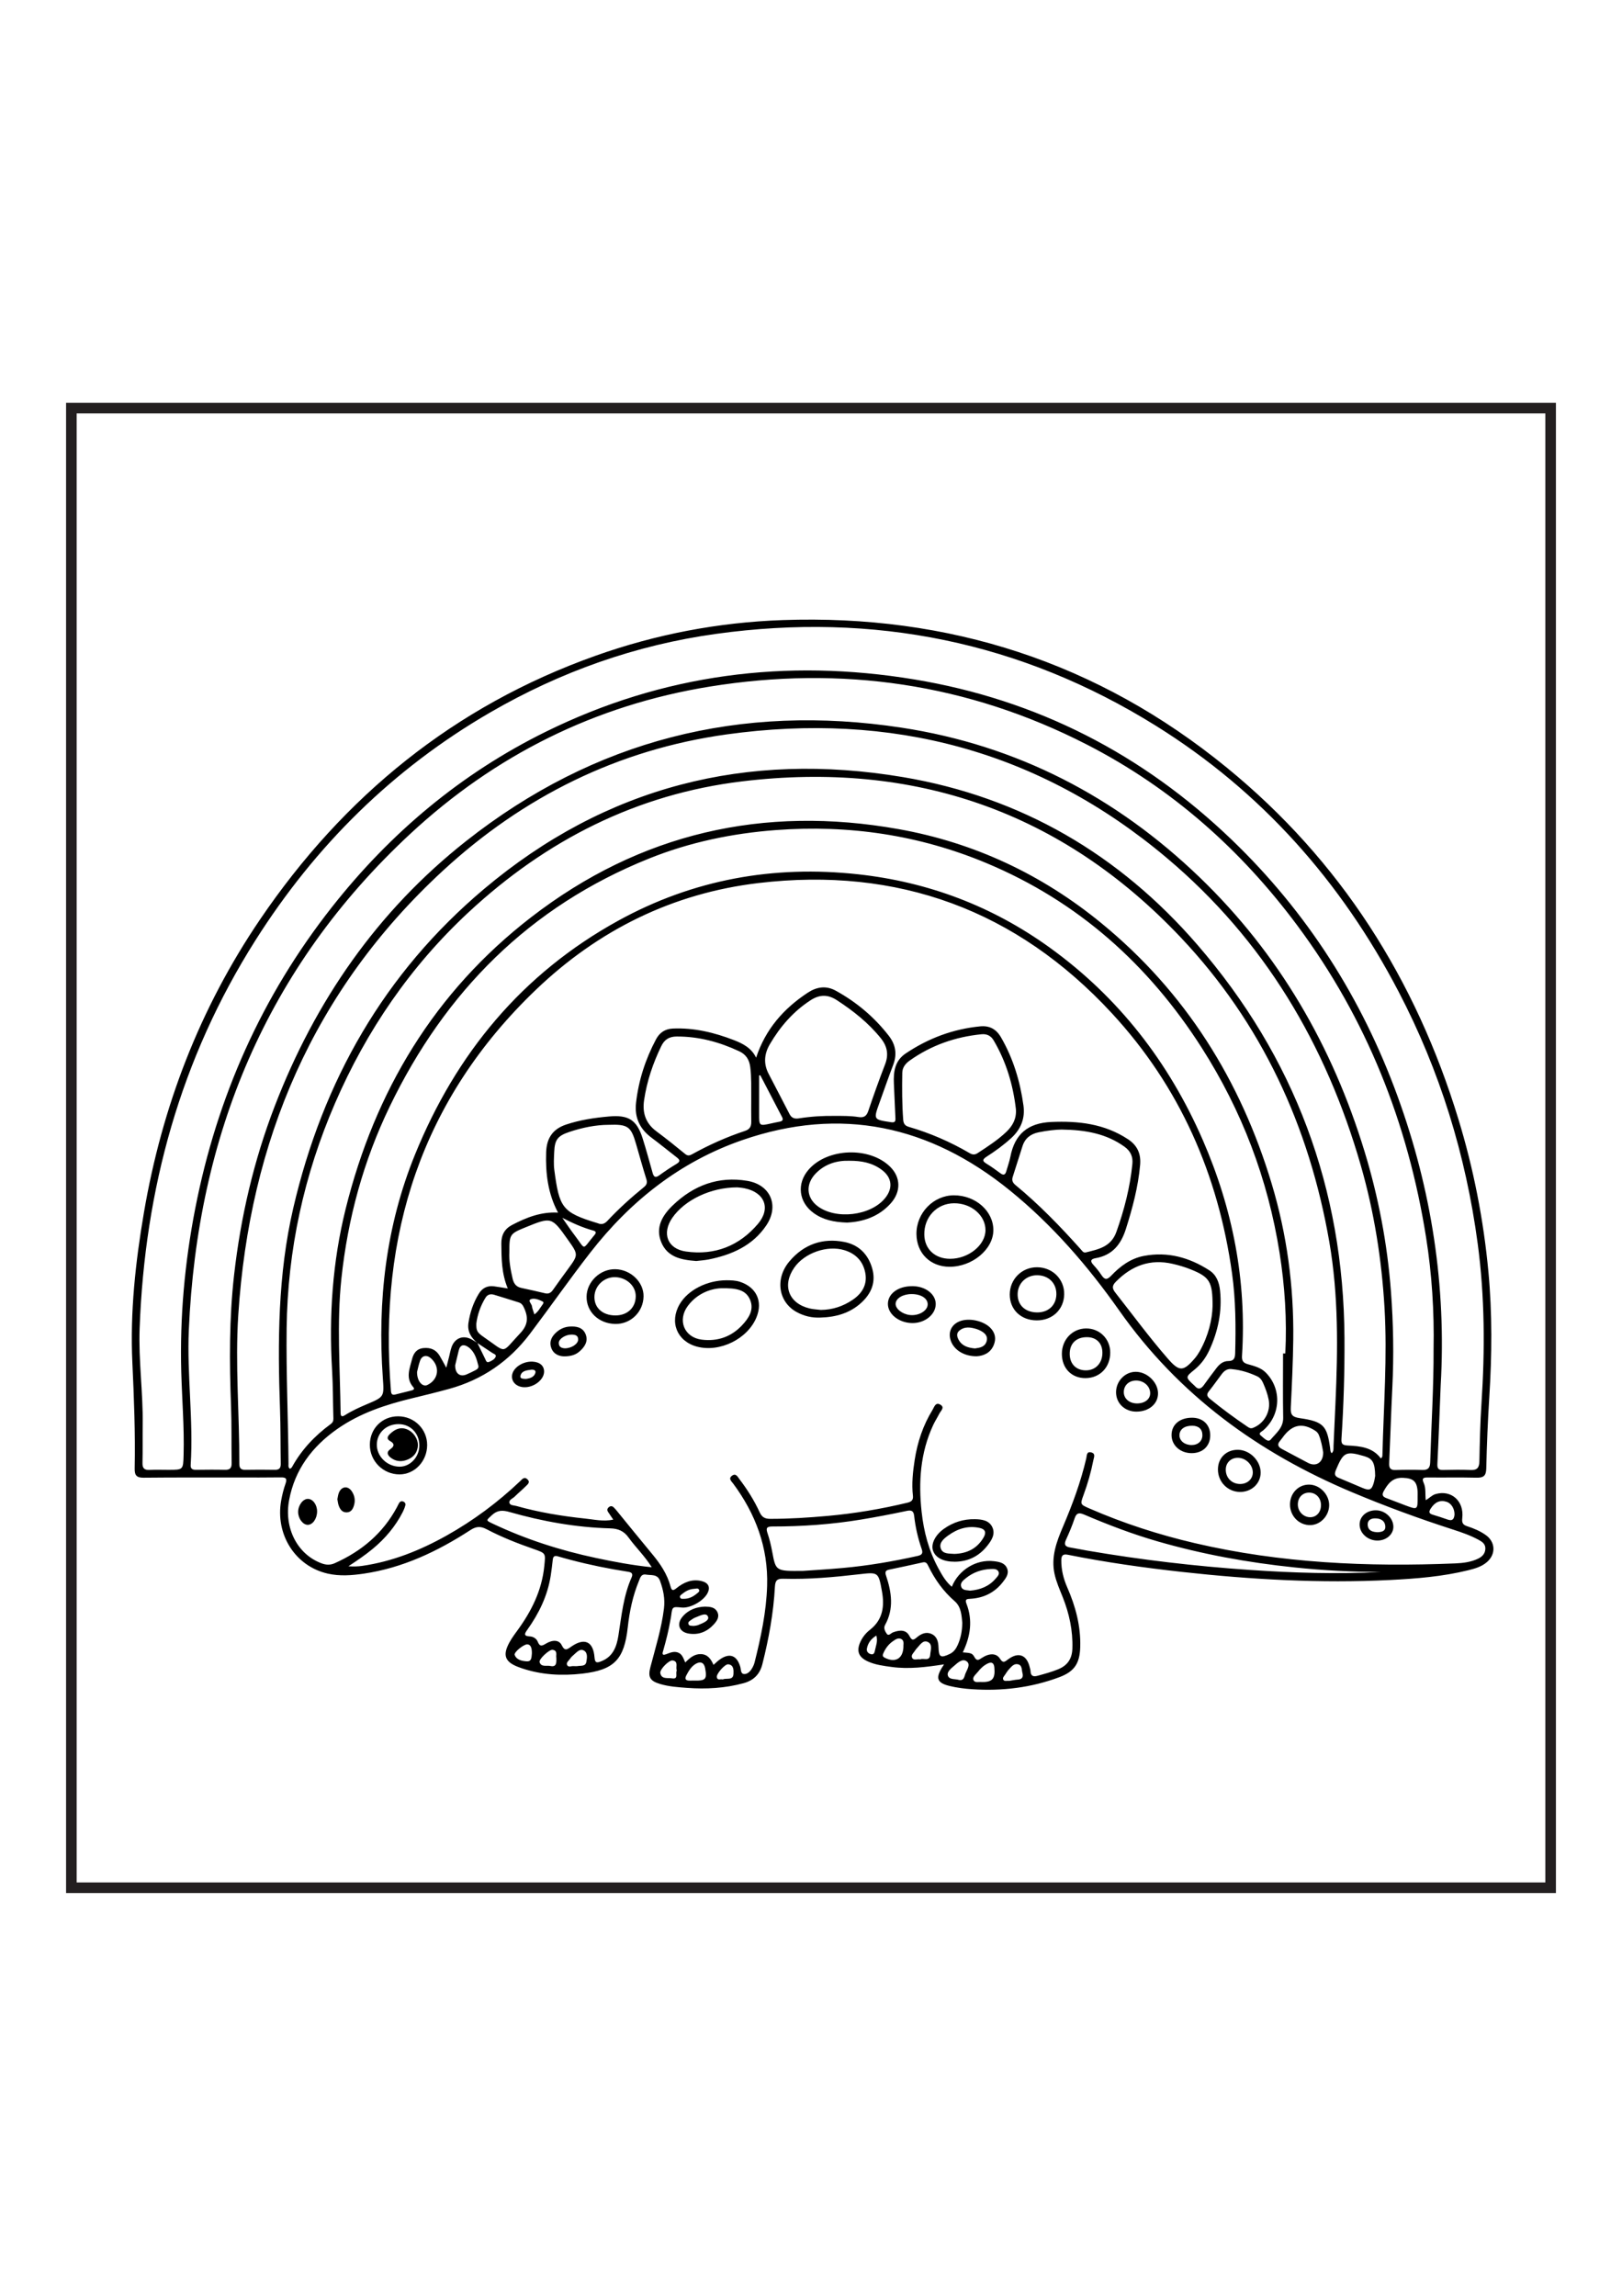 <?xml version="1.0" encoding="utf-8"?>
<!-- Generator: Adobe Illustrator 27.5.0, SVG Export Plug-In . SVG Version: 6.00 Build 0)  -->
<svg xmlns="http://www.w3.org/2000/svg" xmlns:xlink="http://www.w3.org/1999/xlink" viewBox="0 0 612 612" width="595" height="842" preserveAspectRatio="xMidYMid meet" data-scaled="true">
<g>
	<path d="M537.948,438.874c1.454-0.805,2.319-1.891,3.689-2.293c5.874-1.726,10.841,2.566,10.095,9.01
		c-0.214,1.845,0.21,2.583,1.906,3.129c2.415,0.778,4.77,1.776,6.877,3.242c3.721,2.589,3.994,7.193,0.588,10.206
		c-2.041,1.805-4.589,2.516-7.156,3.148c-9.656,2.376-19.522,3.166-29.403,3.661c-26.27,1.317-52.44-0.15-78.555-3.037
		c-14.438-1.596-28.808-3.618-43.053-6.474c-1.832-0.367-2.479,0.216-2.495,2.043c-0.03,3.617,0.816,7.009,2.255,10.291
		c3.133,7.146,5.109,14.532,4.886,22.426c-0.173,6.112-2.083,9.237-7.853,11.404c-10.609,3.985-21.632,5.306-32.917,4.56
		c-2.9-0.192-5.777-0.553-8.61-1.253c-4.494-1.112-5.239-2.808-2.892-6.736c0.223-0.373,0.464-0.735,0.879-1.392
		c-6.781,1.038-13.238,1.87-19.772,0.979c-3.063-0.418-6.129-0.794-8.979-2.088c-3.544-1.609-4.404-3.985-2.75-7.503
		c0.829-1.762,2.055-3.255,3.559-4.426c4.889-3.805,5.528-8.925,4.528-14.487c-1.318-7.332-1.386-7.302-8.667-6.458
		c-9.474,1.098-18.969,1.96-28.518,1.684c-2.33-0.068-3.076,0.592-3.206,3.017c-0.531,9.904-2.312,19.63-4.742,29.243
		c-0.963,3.812-3.351,6.127-7.088,7.141c-7.001,1.9-14.133,2.302-21.33,1.769c-3.437-0.255-6.889-0.491-10.219-1.49
		c-3.663-1.099-4.596-2.523-3.628-6.24c1.92-7.371,4.22-14.635,5.148-22.251c0.447-3.668-0.268-7.01-1.483-10.376
		c-0.963-2.669-3.32-2.041-5.27-2.376c-1.881-0.323-2.204,1.183-2.716,2.428c-2.3,5.585-3.533,11.421-4.188,17.409
		c-1.325,12.123-5.09,16.137-17.138,17.515c-7.712,0.882-15.427,0.499-22.889-2.032c-1.029-0.349-2.059-0.736-3.02-1.236
		c-2.993-1.557-3.727-3.631-2.433-6.794c0.902-2.204,2.293-4.117,3.692-6.023c5.398-7.356,9.388-15.268,10.295-24.548
		c0.465-4.764,0.669-4.741-3.949-6.35c-6.094-2.123-12.103-4.475-17.815-7.478c-2.263-1.19-3.902-1.131-6.129,0.314
		c-12.363,8.022-25.497,14.279-40.27,16.444c-4.509,0.661-9.045,0.999-13.535-0.016c-12.271-2.772-19.892-14.749-17.583-27.615
		c0.383-2.136,0.909-4.271,1.634-6.313c0.671-1.89,0.172-2.403-1.736-2.375c-5.448,0.081-10.898,0.038-16.348,0.043
		c-11.807,0.009-23.615-0.044-35.421,0.075c-2.617,0.026-3.461-0.811-3.409-3.432c0.262-13.346-0.252-26.668-0.874-40.009
		c-0.886-19.005,1.169-37.892,4.373-56.633c6.826-39.933,21.051-77.017,43.836-110.548c31.591-46.489,73.212-80.46,126.521-99.424
		c22.832-8.122,46.382-12.612,70.589-13.464c62.806-2.211,119.009,15.903,167.736,55.744c42.8,34.994,71.165,79.75,87.262,132.466
		c5.745,18.815,9.501,38.022,11.333,57.6c1.475,15.763,1.335,31.541,0.334,47.333c-0.568,8.967-0.933,17.951-1.141,26.933
		c-0.066,2.865-1.185,3.493-3.767,3.431c-6.082-0.146-12.17-0.014-18.254-0.077c-1.644-0.017-2.427,0.204-1.58,2.074
		C538.065,434.333,537.693,436.501,537.948,438.874z M180.118,379.557c0.981,2.016,1.951,4.037,2.951,6.043
		c0.301,0.604,0.488,1.538,1.488,1.111c0.99-0.423,2.08-0.956,2.469-1.968c0.318-0.828-0.752-1.063-1.308-1.44
		c-1.862-1.26-3.746-2.487-5.621-3.727c-2.334-1.995-3.84-4.353-3.346-7.594c0.595-3.903,1.827-7.58,3.89-10.962
		c1.315-2.155,3.217-3.147,5.735-2.822c1.584,0.204,3.157,0.49,5.219,0.816c-2.369-5.674-2.372-11.275-2.434-16.904
		c-0.036-3.315,1.248-5.597,4.086-7.078c5.395-2.816,10.972-5.009,17.309-4.637c-3.845-7.185-4.745-14.84-4.49-22.754
		c0.168-5.223,2.4-8.738,7.489-10.444c5.298-1.776,10.736-2.585,16.272-3.07c7.301-0.639,10.418,1.251,12.636,8.234
		c1.373,4.323,2.542,8.712,3.782,13.077c0.417,1.469,1.03,1.963,2.469,0.92c2.131-1.544,4.328-3.008,6.584-4.363
		c1.413-0.849,1.265-1.493,0.117-2.382c-3.231-2.501-6.392-5.094-9.667-7.537c-4.398-3.281-6.37-7.618-5.768-13.028
		c0.944-8.486,3.534-16.479,7.539-24.015c1.344-2.529,3.411-3.933,6.313-4.064c8.043-0.364,15.666,1.493,23.095,4.362
		c3.431,1.325,6.618,2.994,8.362,6.618c3.531-10.728,10.39-18.539,19.507-24.517c3.333-2.186,6.87-2.774,10.553-0.746
		c7.818,4.306,14.508,9.928,19.992,16.989c2.626,3.381,3.192,6.975,1.666,10.997c-1.804,4.753-3.471,9.557-5.194,14.34
		c-2.28,6.329-2.271,6.278,4.344,7.277c1.487,0.225,1.758-0.268,1.695-1.539c-0.215-4.352-0.385-8.706-0.582-13.059
		c-0.201-4.435,0.355-8.578,4.439-11.32c8.522-5.724,17.857-9.233,28.101-10.232c3.526-0.344,6.065,1.006,7.88,4.144
		c4.623,7.99,7.216,16.623,8.469,25.697c0.67,4.85-0.934,8.902-4.547,12.239c-2.885,2.664-6.05,4.95-9.329,7.058
		c-1.82,1.17-1.573,1.76,0.07,2.745c1.787,1.072,3.46,2.338,5.153,3.56c1.13,0.815,1.797,0.565,2.164-0.755
		c0.51-1.836,1.195-3.636,1.555-5.5c1.642-8.519,6.608-12.738,15.412-13.118c10.311-0.445,20.071,0.661,28.949,6.495
		c3.665,2.408,4.96,5.644,4.592,9.735c-0.743,8.271-2.862,16.231-5.368,24.132c-1.86,5.862-5.128,9.916-11.432,11.015
		c-1.702,0.297-2.215,1.016-0.863,2.491c1.102,1.202,2.153,2.477,3.044,3.839c1.178,1.801,2.082,1.981,3.689,0.289
		c3.417-3.597,7.358-6.536,12.394-7.484c8.964-1.688,17.109,0.6,24.629,5.432c2.716,1.745,3.756,4.584,4.073,7.683
		c0.807,7.885-0.757,15.356-4.07,22.493c-1.315,2.832-3.121,5.309-5.572,7.301c-3.483,2.831-3.468,2.849-0.117,5.939
		c0.067,0.062,0.137,0.121,0.195,0.19c1.313,1.545,2.391,1.183,3.464-0.329c1.524-2.147,3.121-4.243,4.71-6.343
		c1.136-1.502,2.542-2.706,4.512-2.699c2.107,0.007,2.525-1.12,2.574-2.921c0.274-10.089,0.213-20.18-1.182-30.181
		c-5.196-37.26-19.713-70.375-45.332-98.09c-35.989-38.934-80.723-55.333-133.3-49.126c-32.406,3.826-60.507,17.748-84.034,40.274
		c-43.147,41.312-59.459,92.515-54.69,151.253c0.092,1.139,0.382,1.733,1.628,1.418c2.023-0.512,4.051-1.003,6.075-1.511
		c0.666-0.167,1.417-0.491,0.745-1.253c-3.019-3.427-1.368-7.02-0.476-10.582c0.572-2.284,1.769-3.939,4.374-4.183
		c2.606-0.244,4.648,0.606,6.011,2.864c0.827,1.37,1.563,2.795,2.532,4.542c0.423-1.652,0.738-2.874,1.049-4.097
		c0.312-1.231,0.524-2.496,0.949-3.687c1.238-3.474,4.452-4.635,7.659-2.826C178.748,378.683,179.427,379.132,180.118,379.557z
		 M363.273,496.277c2.903,0.225,3.574,0.271,4.344,1.695c0.944,1.747,1.677,1.163,2.875,0.381c2.804-1.831,5.457-1.825,6.811,0.313
		c1.158,1.828,1.784,1.202,3.038,0.266c3.949-2.95,7.099-1.727,8.208,3.059c0.103,0.442,0.264,0.885,0.277,1.331
		c0.057,1.937,1.082,2.23,2.73,1.774c2.625-0.726,5.253-1.418,7.778-2.467c3.483-1.448,5.162-3.967,5.285-7.781
		c0.218-6.754-1.166-13.158-3.64-19.39c-1.136-2.862-2.404-5.666-3.075-8.714c-1.418-6.44,0.745-12.19,3.182-17.911
		c3.563-8.363,6.714-16.865,8.775-25.74c0.249-1.072,0.074-2.726,1.917-2.226c1.694,0.46,0.962,1.877,0.748,2.974
		c-0.873,4.463-2.135,8.818-3.699,13.087c-1.293,3.528-1.29,3.539,2.248,5.082c12.852,5.604,26.137,9.893,39.783,13.079
		c32.353,7.554,65.187,9.005,98.23,7.635c2.877-0.119,5.811-0.47,8.493-1.732c1.547-0.727,2.725-1.798,2.853-3.67
		c0.129-1.887-1.149-2.742-2.545-3.497c-3.048-1.65-6.306-2.792-9.591-3.85c-12.879-4.148-25.553-8.803-38.043-14.051
		c-35.532-14.93-65.492-36.709-87.927-68.552c-11.831-16.793-25.268-32.348-41.351-45.384
		c-30.185-24.467-63.727-31.764-100.781-18.981c-23.482,8.101-42.313,22.984-57.481,42.479
		c-7.803,10.029-15.082,20.464-22.741,30.607c-7.803,10.333-17.97,17.341-30.494,20.791c-4.636,1.277-9.31,2.418-13.985,3.547
		c-10.032,2.422-19.75,5.62-28.295,11.623c-9.43,6.625-15.963,15.251-18.119,26.809c-1.97,10.566,3.137,20.443,12.234,23.83
		c1.717,0.639,3.289,0.713,4.984-0.044c10.091-4.508,18.161-11.244,23.45-21.083c0.3-0.559,0.543-1.153,0.882-1.687
		c0.317-0.5,0.825-0.725,1.414-0.528c0.695,0.232,1.073,0.789,0.891,1.477c-0.229,0.868-0.568,1.723-0.978,2.524
		c-2.769,5.416-6.61,9.964-11.278,13.841c-2.901,2.41-6.021,4.512-9.226,6.611c1.789,0.123,3.498,0.103,5.175-0.139
		c11.39-1.648,21.879-5.844,31.856-11.435c10.112-5.666,19.341-12.535,27.748-20.514c0.758-0.72,1.552-1.845,2.739-0.742
		c1.242,1.154,0.087,1.969-0.644,2.694c-1.353,1.341-2.82,2.567-4.181,3.901c-0.74,0.725-2.231,1.159-1.918,2.363
		c0.252,0.968,1.666,0.864,2.6,1.128c8.497,2.401,17.183,3.833,25.942,4.75c3.419,0.358,6.885,1.196,10.613,0.407
		c-0.764-1.136-1.377-2.022-1.964-2.926c-0.396-0.611-0.355-1.193,0.21-1.704c0.645-0.584,1.297-0.606,1.924,0.003
		c0.389,0.379,0.755,0.785,1.099,1.206c4.485,5.482,8.926,11,13.457,16.443c3.053,3.669,5.664,7.565,6.901,12.232
		c0.417,1.573,0.961,1.618,2.176,0.637c2.784-2.25,5.918-3.614,9.587-2.704c2.533,0.629,3.297,2.324,2.211,4.486
		c-1.508,3.001-6.518,5.814-9.768,5.484c-3.534-0.359-3.531-0.359-3.989,3.153c-0.07,0.539-0.198,1.07-0.288,1.607
		c-0.647,3.855-1.618,7.631-2.678,11.39c-0.212,0.751-0.807,2.126,0.977,1.493c1.465-0.52,2.831-1.242,4.446-0.717
		c1.732,0.563,2.155,2.238,2.862,3.798c1.774-1.779,3.431-3.191,5.821-3.159c2.643,0.036,3.888,1.89,4.845,4.063
		c0.866-0.755,1.504-1.4,2.228-1.929c3.773-2.755,6.642-1.723,7.907,2.787c0.274,0.977,0.052,2.497,1.411,2.593
		c1.171,0.082,2.186-0.862,2.834-1.891c0.476-0.757,0.892-1.601,1.108-2.464c2.389-9.519,4.449-19.124,4.742-28.956
		c0.428-14.349-4.325-27.085-12.816-38.532c-0.64-0.862-1.934-1.884-0.419-2.975c1.462-1.052,2.117,0.43,2.771,1.287
		c2.983,3.908,5.601,8.063,7.65,12.53c0.85,1.853,1.996,2.47,3.981,2.47c7.272,0.001,14.518-0.468,21.749-1.117
		c10.135-0.91,20.151-2.606,30.049-4.984c1.413-0.339,2.23-0.941,2.043-2.606c-0.512-4.546-0.028-9.069,0.671-13.554
		c1.044-6.7,3.158-13.055,6.73-18.853c0.623-1.011,1.1-3.015,2.891-1.999c1.891,1.073,0.22,2.33-0.33,3.427
		c-0.731,1.459-1.635,2.835-2.322,4.313c-4.862,10.464-5.588,21.493-4.354,32.768c0.817,7.467,2.707,14.634,6.32,21.268
		c1.366,2.508,2.761,5.025,5.074,6.95c2.557-6.385,9.255-10.436,15.845-9.644c1.998,0.24,4.127,0.572,5.003,2.721
		c0.835,2.051-0.46,3.692-1.63,5.193c-3.086,3.956-7.22,5.978-12.199,6.263c-1.257,0.072-2.186,0.096-1.511,1.824
		C367.069,484.122,366.21,490.172,363.273,496.277z M543.583,395.604c-0.4,9.887-0.753,19.775-1.244,29.658
		c-0.088,1.774,0.52,2.244,2.12,2.217c3.451-0.059,6.909-0.156,10.352,0.011c2.505,0.121,3.331-0.834,3.38-3.285
		c0.143-7.261,0.306-14.529,0.784-21.773c1.331-20.162,1.26-40.287-1.424-60.337c-4.474-33.418-14.258-65.211-29.879-95.116
		c-21.652-41.451-51.735-75.432-91.5-100.205c-50.984-31.762-106.549-42.926-165.999-34.688
		c-30.322,4.202-58.682,14.275-85.134,29.587c-36.723,21.257-66.042,50.288-88.684,86.042
		c-28.296,44.682-41.763,93.849-43.677,146.456c-0.44,12.105,1.323,24.108,1.159,36.188c-0.065,4.813,0.042,9.629-0.078,14.44
		c-0.051,2.041,0.702,2.756,2.695,2.653c2.355-0.121,4.722-0.026,7.083-0.028c5.625-0.004,5.578-0.006,5.734-5.615
		c0.29-10.452-0.596-20.867-0.881-31.3c-0.568-20.769,1.299-41.325,5.284-61.724c8.208-42.009,25.086-80.044,51.625-113.715
		c22.037-27.96,48.706-50.344,80.675-66.092c44.11-21.729,90.622-27.697,138.95-19.721c46.26,7.634,86.188,28.14,119.927,60.587
		c28.368,27.281,48.995,59.683,62.453,96.623C540.148,321.72,545.759,358.094,543.583,395.604z M540.905,381.879
		c0.264-14.101-0.61-28.123-2.815-42.059c-6.816-43.08-22.437-82.541-48.534-117.646c-21.349-28.718-47.537-51.954-79.452-68.326
		c-44.961-23.065-92.644-29.908-142.326-21.877c-43.211,6.985-81.032,25.87-113.014,55.58
		c-54.277,50.422-80.33,113.751-83.517,187.134c-0.737,16.983,1.775,33.92,0.701,50.905c-0.096,1.526,0.734,1.835,2.015,1.824
		c3.633-0.033,7.268-0.092,10.898,0.004c1.89,0.05,2.577-0.654,2.546-2.534c-0.119-7.173,0.036-14.355-0.234-21.522
		c-0.623-16.528-0.715-33.023,1.159-49.498c2.486-21.847,7.424-43.091,15.321-63.613c15.259-39.656,38.728-73.585,72.156-99.963
		c48.441-38.225,103.615-52.123,164.484-42.809c43.443,6.648,80.765,26.038,112.339,56.43
		c29.984,28.861,50.131,63.757,62.232,103.421c5.261,17.244,8.604,34.849,9.962,52.857c0.91,12.066,1.117,24.109,0.518,36.186
		c-0.471,9.518-0.755,19.045-1.19,28.565c-0.086,1.876,0.518,2.628,2.458,2.559c3.356-0.119,6.722-0.127,10.079-0.024
		c2.109,0.065,2.884-0.774,2.945-2.857C540.05,410.369,540.968,396.138,540.905,381.879z M520.99,423.104
		c0.622-0.376,0.607-0.854,0.618-1.296c0.453-18.505,1.879-36.984,0.787-55.527c-1.072-18.2-3.894-36.067-8.922-53.582
		c-13.132-45.745-36.517-85.139-73.112-115.996c-48.239-40.675-104.183-55.309-166.176-46.699
		c-40.987,5.693-76.789,23.467-107.129,51.47c-48.842,45.08-72.918,101.897-77.155,167.583c-1.204,18.673,0.461,37.398,0.404,56.102
		c-0.005,1.624,0.584,2.289,2.231,2.26c3.722-0.065,7.447-0.063,11.17,0c1.654,0.028,2.255-0.662,2.227-2.275
		c-0.117-6.809-0.03-13.625-0.276-20.429c-0.92-25.543-0.834-50.979,5.014-76.104c11.135-47.835,34.291-88.584,71.98-120.309
		c45.924-38.656,99.082-52.104,158.006-42.197c44.6,7.498,81.676,29.191,111.128,63.25c36.691,42.431,55.167,92.004,55.505,148.215
		c0.076,12.716-0.299,25.418-1.135,38.104c-0.13,1.972,0.335,2.48,2.464,2.581C513.219,418.474,517.915,418.942,520.99,423.104z
		 M502.462,421.154c0.885-0.792,0.646-1.853,0.694-2.803c0.267-5.349,0.489-10.7,0.729-16.05
		c0.911-20.342,1.182-40.658-2.316-60.833c-7.578-43.703-25.525-82.557-56.037-114.854
		c-44.992-47.623-100.745-66.698-165.514-58.895c-39.779,4.792-73.955,22.192-103.189,49.355
		c-21.936,20.381-38.537,44.635-50.409,72.04c-11.713,27.037-17.906,55.354-18.267,84.886c-0.209,17.077,0.569,34.139,0.709,51.211
		c0.005,0.593-0.21,1.291,0.56,1.834c0.238-0.198,0.586-0.359,0.734-0.629c3.606-6.574,8.632-11.867,14.642-16.271
		c0.726-0.532,1.023-1.143,0.995-2.07c-0.184-6.081-0.133-12.175-0.492-18.245c-1.211-20.527,0.147-40.838,5.112-60.819
		c11.049-44.463,33.536-81.88,69.975-110.024c41.088-31.734,87.651-42.353,138.657-33.254c28.566,5.096,54.116,17.123,76.526,35.483
		c31.732,25.997,52.545,59.276,64.285,98.39c5.731,19.094,8.347,38.652,8.108,58.571c-0.102,8.53-0.507,17.059-0.925,25.581
		c-0.131,2.667,0.282,3.733,3.45,4.185c8.927,1.272,10.206,2.923,11.364,11.151C501.95,419.794,501.869,420.558,502.462,421.154z
		 M484.112,383.528c0.282,0,0.563,0.001,0.845,0.001c0.655-12.739-0.177-25.408-2.165-37.987
		c-4.396-27.819-14.228-53.618-29.382-77.342c-20.045-31.378-46.682-55.218-81.216-69.648
		c-25.401-10.614-51.948-14.516-79.414-12.458c-16.512,1.237-32.549,4.577-47.898,10.742
		c-45.069,18.101-76.899,50.198-97.834,93.535c-9.918,20.531-15.833,42.237-18.239,64.944c-1.789,16.882-0.493,33.742-0.299,50.614
		c0.016,1.348,0.485,1.613,1.642,0.881c2.616-1.655,5.428-2.931,8.274-4.135c6.614-2.797,6.524-2.792,6.014-9.994
		c-2.046-28.924,1.158-57.151,12.134-84.153c15.494-38.116,40.411-68.278,76.71-88.262c28.2-15.525,58.535-20.99,90.508-17.487
		c26.466,2.899,50.581,12.023,72.185,27.58c26.07,18.773,45.049,43.284,57.835,72.627c11.313,25.963,16.611,53.083,14.806,81.452
		c-0.114,1.791,0.428,2.635,2.129,3.12c2.433,0.693,4.984,1.301,6.842,3.181c6.157,6.231,5.654,16.145-1.031,21.85
		c-0.591,0.504-2.028,1.017-0.749,1.991c1.049,0.799,2.605,2.668,3.646,1.423c2.001-2.395,4.774-4.449,4.703-8.243
		C484.007,399.683,484.112,391.605,484.112,383.528z M314.989,293.915c2.993,0.004,5.991-0.034,8.958,0.434
		c1.882,0.297,2.982-0.261,3.646-2.23c1.999-5.925,4.106-11.818,6.36-17.651c1.431-3.704,0.818-6.833-1.627-9.866
		c-4.671-5.794-10.385-10.321-16.584-14.354c-3.397-2.21-6.524-2.143-9.853,0.009c-6.548,4.232-11.475,9.927-15.398,16.588
		c-2.149,3.648-2.463,7.344-0.512,11.137c2.612,5.079,5.303,10.116,7.895,15.205c0.799,1.569,1.933,1.911,3.569,1.654
		C305.926,294.137,310.448,293.85,314.989,293.915z M400.551,299.064c-2.199,0.018-5.429,0.385-8.64,1.033
		c-3.017,0.609-5.131,2.216-6.092,5.172c-1.261,3.878-2.445,7.781-3.711,11.658c-0.438,1.341,0.039,2.245,1.048,3.076
		c8.92,7.34,16.918,15.619,24.608,24.21c0.53,0.592,0.969,1.433,1.966,1.188c4.763-1.174,9.48-2.085,11.498-7.737
		c2.975-8.333,5.146-16.801,6.03-25.597c0.275-2.735-0.657-4.875-2.99-6.545C417.469,300.656,409.753,299.186,400.551,299.064z
		 M383.31,291.352c-1.079-9.183-3.656-17.899-8.39-25.917c-1.017-1.722-2.543-2.521-4.566-2.321
		c-9.854,0.973-18.922,4.131-27.028,9.861c-1.569,1.109-2.851,2.563-2.886,4.697c-0.096,5.898-0.1,11.793,0.348,17.683
		c0.112,1.478,0.666,2.278,2.114,2.699c8.053,2.34,15.693,5.665,22.932,9.896c1.047,0.612,1.949,0.717,3.017,0.017
		c3.798-2.486,7.624-4.93,10.919-8.091C382.184,297.561,383.589,294.825,383.31,291.352z M283.445,287.414
		c-0.051-3.986,0.145-7.97-0.369-11.955c-0.361-2.804-1.646-4.747-4.149-5.917c-7.484-3.499-15.28-5.614-23.622-5.573
		c-2.815,0.014-4.599,1.15-5.795,3.617c-3.149,6.49-5.432,13.248-6.487,20.396c-0.705,4.778,0.598,8.736,4.617,11.724
		c3.711,2.759,7.324,5.654,10.899,8.587c1.013,0.832,1.763,0.554,2.682,0.045c6.364-3.521,12.983-6.482,19.887-8.765
		c1.8-0.596,2.382-1.699,2.352-3.448C283.409,293.222,283.445,290.318,283.445,287.414z M229.584,297.283
		c-4.827,0.016-9.876,1.044-14.794,2.69c-4.398,1.472-5.48,2.947-5.677,7.517c-0.097,2.26-0.26,4.561,0.034,6.787
		c1.88,14.205,2.91,16.038,16.141,20.045c0.087,0.026,0.177,0.043,0.26,0.079c1.439,0.624,2.557,0.249,3.629-0.898
		c4.276-4.575,8.92-8.763,13.773-12.713c1.063-0.865,1.356-1.662,0.928-3.025c-1.383-4.405-2.612-8.858-3.893-13.295
		C238.081,297.872,236.892,297.013,229.584,297.283z M210.348,460.023c-1.166-0.33-1.663,0.157-1.784,1.321
		c-0.205,1.983-0.457,3.964-0.761,5.934c-1.176,7.614-4.448,14.333-8.884,20.535c-1.007,1.408-1.428,2.334,0.964,2.447
		c1.304,0.062,2.533,0.798,3.03,2.043c0.726,1.82,1.518,1.631,2.98,0.735c2.625-1.609,5.055-1.489,6.029,0.502
		c1.171,2.396,2.032,1.69,3.657,0.555c4.969-3.471,8.302-1.907,8.745,4.12c0.166,2.261,1.067,2.01,2.581,1.412
		c4.413-1.744,5.771-5.524,6.428-9.691c1.172-7.428,1.88-14.954,4.983-21.937c0.566-1.274,0.091-1.88-1.156-2.093
		c-1.876-0.32-3.759-0.606-5.632-0.942C224.382,463.683,217.318,462.052,210.348,460.023z M457.517,365.684
		c0.037-9.294-1.139-11.013-8.28-13.885c-2.191-0.881-4.443-1.537-6.744-2.07c-8.493-1.966-15.482,0.657-21.473,6.746
		c-1.472,1.496-1.429,2.53-0.188,4.109c6.552,8.335,12.826,16.886,19.801,24.888c4.298,4.932,5.821,4.998,10.172-0.092
		c0.702-0.821,1.317-1.735,1.85-2.676C455.947,376.9,457.413,370.61,457.517,365.684z M302.97,465.545
		c3.03-0.217,9.095-0.555,15.14-1.106c9.488-0.865,18.864-2.463,28.163-4.544c1.64-0.367,2.039-1.04,1.483-2.633
		c-1.409-4.033-2.353-8.191-2.83-12.437c-0.212-1.889-0.968-2.3-2.849-1.899c-5.671,1.208-11.372,2.293-17.092,3.241
		c-11.113,1.842-22.322,2.636-33.581,2.631c-2.1-0.001-2.479,0.582-1.807,2.541c0.79,2.306,1.34,4.711,1.79,7.112
		C292.733,465.638,292.694,465.645,302.97,465.545z M363.091,485.156c-0.295-2.689-0.352-5.983-2.86-8.159
		c-4.343-3.769-7.56-8.293-10.029-13.414c-0.434-0.9-0.867-1.504-2.05-1.236c-4.245,0.959-8.504,1.857-12.765,2.747
		c-1.347,0.281-1.483,0.999-1.086,2.183c2.103,6.269,3.072,12.52-0.37,18.703c-0.656,1.179,0.058,2.453,0.668,3.305
		c0.699,0.977,1.582-0.259,2.344-0.548c2.907-1.101,5.046-0.872,6.213,1.394c0.992,1.925,1.621,1.465,2.87,0.424
		c1.589-1.323,3.482-2.164,5.537-1.178c2.056,0.988,2.479,2.966,2.547,5.057c0.121,3.686,0.831,4.077,4.262,2.438
		c1.491-0.712,2.362-1.969,2.996-3.395C362.486,490.961,363.02,488.304,363.091,485.156z M521.047,465.945
		c-10.883,0.019-21.729-0.577-32.555-1.699c-17.545-1.818-34.832-4.954-51.784-9.853c-9.428-2.724-18.583-6.218-27.599-10.068
		c-1.881-0.803-2.926-0.748-3.646,1.416c-0.915,2.75-2.053,5.436-3.259,8.074c-0.864,1.889-0.216,2.62,1.628,2.912
		c2.149,0.341,4.279,0.806,6.424,1.174c20.308,3.483,40.737,5.881,61.3,7.284C488.048,466.311,504.53,466.829,521.047,465.945z
		 M245.907,464.172c-2.683-4.321-6.077-7.5-8.744-11.217c-1.787-2.49-3.973-3.371-6.891-3.449
		c-12.943-0.348-25.597-2.628-38.018-6.167c-2.572-0.733-4.559-0.781-6.66,1.177c-2.213,2.062-2.386,1.933,0.393,3.247
		c12.439,5.885,25.446,10.052,38.892,12.911C231.686,462.12,238.512,463.416,245.907,464.172z M192.19,345.335
		c-0.188,3.034,0.421,6.51,1.225,9.973c0.429,1.847,1.33,3.098,3.298,3.504c3.02,0.624,6.022,1.334,9.026,2.03
		c1.362,0.315,2.202-0.29,2.954-1.369c1.816-2.608,3.704-5.166,5.579-7.733c3.994-5.467,3.998-5.464,0.055-11.032
		c-6.208-8.766-6.208-8.766-16.197-4.699C192.364,338.358,192.17,338.645,192.19,345.335z M465.005,389.466
		c-1.773-0.331-3.012,0.501-4.001,1.81c-1.639,2.169-3.192,4.406-4.891,6.526c-1.006,1.255-0.624,2.001,0.472,2.897
		c4.564,3.734,9.306,7.222,14.191,10.521c0.611,0.413,1.158,0.704,1.993,0.379c4.269-1.665,6.794-6.189,5.903-10.691
		c-0.425-2.147-1.184-4.178-2.058-6.173c-0.484-1.105-1.148-2.068-2.283-2.594C471.354,390.764,468.262,389.779,465.005,389.466z
		 M179.721,372.269c-0.037,2.628,0.241,3.306,2.787,5.055c9.075,6.234,6.355,6.403,13.752-1.402
		c3.023-3.189,3.206-6.107,1.249-10.047c-0.391-0.788-0.91-1.333-1.734-1.591c-3.108-0.971-6.211-1.957-9.328-2.899
		c-1.345-0.406-2.499-0.134-3.29,1.156C181.234,365.679,180.106,369.083,179.721,372.269z M499.251,420.807
		c-0.342-2.013-0.733-4.328-1.629-6.522c-0.283-0.693-0.748-1.218-1.379-1.623c-4.644-2.987-8.363-2.408-11.746,1.845
		c-0.506,0.637-0.954,1.322-1.485,1.936c-1.231,1.423-0.793,2.367,0.746,3.167c3.288,1.71,6.526,3.517,9.82,5.214
		C496.629,426.395,499.313,424.614,499.251,420.807z M518.868,429.706c-0.081-5.029-0.958-6.508-4.129-7.436
		c-6.977-2.041-7.858-1.564-10.708,5.277c-0.634,1.521-0.402,2.311,1.109,2.923c3.014,1.221,5.978,2.564,8.987,3.798
		c2.693,1.105,3.465,0.712,4.261-2.116C518.655,431.203,518.771,430.212,518.868,429.706z M534.881,437.475
		c0-0.635,0.034-1.273-0.006-1.906c-0.246-3.873-1.694-4.964-5.5-5.128c-3.875-0.167-5.667,2.116-7.278,5.022
		c-0.801,1.444-0.362,2.131,1.035,2.642c2.387,0.874,4.742,1.834,7.125,2.719C534.908,442.553,534.912,442.542,534.881,437.475z
		 M286.872,278.587c-0.147,0.025-0.294,0.049-0.442,0.074c0,4.767,0.008,9.535-0.002,14.302c-0.011,4.8-0.019,4.798,4.536,3.796
		c1.063-0.234,2.126-0.47,3.196-0.667c1.026-0.189,1.479-0.663,0.945-1.692C292.363,289.128,289.617,283.858,286.872,278.587z
		 M365.971,473.008c3.897-0.317,7.185-1.619,9.685-4.532c0.631-0.736,1.561-1.58,1.112-2.597c-0.498-1.129-1.818-1.084-2.872-1.045
		c-3.532,0.13-6.743,1.259-9.499,3.497c-0.968,0.786-2.178,1.717-1.744,3.115C363.146,473.037,364.831,472.747,365.971,473.008z
		 M171.747,387.967c-0.057,3.147,1.806,4.491,4.222,3.504c1.169-0.477,2.292-1.068,3.424-1.632c0.681-0.34,1.31-0.851,1.102-1.675
		c-0.665-2.638-1.409-5.314-3.748-7.002c-1.598-1.153-3.089-1.078-3.659,1.234C172.592,384.411,172.116,386.43,171.747,387.967z
		 M157.365,390.482c-0.072,3.537,2.065,5.811,3.887,4.936c4.258-2.046,4.89-6.937,1.305-10.098
		c-1.572-1.385-3.361-1.029-4.061,0.944C157.926,387.87,157.605,389.565,157.365,390.482z M212.176,332.372
		c1.596,2.266,3.12,4.586,4.803,6.786c4.174,5.455,2.465,5.463,7.211-0.178c0.058-0.069,0.115-0.14,0.173-0.209
		c0.618-0.738,0.587-1.303-0.437-1.581C219.832,336.077,216.004,334.335,212.176,332.372z M548.81,444.293
		c0.022-2.271-1.27-4.277-3.016-4.819c-2.456-0.763-4.382,0.124-5.935,2.521c-0.794,1.226-0.774,1.915,0.742,2.36
		c1.911,0.561,3.8,1.2,5.682,1.852C548.262,446.891,548.657,445.691,548.81,444.293z M340.876,494.229
		c-0.092-0.969,0.452-2.372-0.875-3.005c-1.194-0.57-2.258,0.276-3.203,0.934c-1.585,1.104-2.684,2.634-3.471,4.388
		c-0.314,0.701-0.467,1.258,0.478,1.747C337.734,500.328,340.705,498.712,340.876,494.229z M370.457,507.47
		c4.011,0.072,5.121-1.305,4.722-5.51c-0.172-1.816-1.125-2.169-2.561-1.453c-1.46,0.728-2.676,1.842-3.661,3.138
		c-0.732,0.963-2.184,1.93-1.614,3.156C367.849,507.889,369.47,507.321,370.457,507.47z M262.125,506.929
		c4.163,0.064,4.69-0.568,3.93-4.685c-0.38-2.062-1.69-2.712-3.522-1.648c-1.704,0.99-2.663,2.65-3.559,4.332
		c-0.736,1.383-0.273,2.028,1.256,2.002C260.863,506.92,261.494,506.929,262.125,506.929z M361.856,506.695
		c1.939,0.332,1.975-1.309,2.391-2.363c0.603-1.525,2.094-3.522,0.466-4.684c-1.612-1.151-3.356,0.553-4.705,1.71
		c-1.149,0.986-2.812,2.244-2.364,3.682C358.164,506.709,360.415,506.207,361.856,506.695z M347.217,498.918
		c1.228-0.573,3.582,0.904,3.763-1.739c0.115-1.672,1.043-4.051-1.035-4.885c-1.81-0.726-2.911,1.333-4.084,2.534
		c-0.188,0.193-0.361,0.41-0.499,0.641c-0.541,0.906-1.717,1.779-1.22,2.836C344.696,499.479,346.104,498.697,347.217,498.918z
		 M216.06,501.465c0.979,0,1.441,0.065,1.878-0.012c1.255-0.223,2.989,0.202,3.303-1.594c0.257-1.465,0.568-3.403-0.899-4.248
		c-1.585-0.913-2.769,0.71-3.925,1.654c-0.484,0.396-0.946,0.862-1.285,1.382c-0.513,0.787-1.7,1.522-1.092,2.527
		C214.522,501.971,215.717,501.422,216.06,501.465z M380.893,507.016c0.866-0.134,2.011-0.394,3.169-0.469
		c1.783-0.115,2.09-1.147,1.7-2.58c-0.314-1.154-0.05-2.749-1.569-3.172c-1.524-0.424-2.483,0.772-3.388,1.758
		c-0.603,0.657-1.112,1.412-1.588,2.17c-0.365,0.58-1.09,1.193-0.629,1.915C379.03,507.331,379.906,506.919,380.893,507.016z
		 M255.363,503.103c-0.562-1.297,0.782-3.361-1.55-3.775c-1.313-0.233-4.935,3.361-4.675,4.776c0.446,2.431,2.839,1.712,4.386,1.976
		C256.153,506.53,254.735,504.141,255.363,503.103z M200.684,496.669c0.03-2.296-0.542-3.349-1.736-3.413
		c-1.319-0.071-5.137,2.991-4.753,3.996c0.748,1.956,2.827,2.285,4.513,2.409C200.755,499.811,200.519,497.852,200.684,496.669z
		 M209.908,498.27c-0.221-0.921,0.647-2.667-1.45-2.959c-1.159-0.161-5.2,3.491-4.868,4.645c0.571,1.983,2.65,1.159,4.06,1.46
		C210.048,501.927,209.978,500.152,209.908,498.27z M272.712,506.486c1.375-0.65,3.959,0.561,4.043-2.141
		c0.039-1.242,0.192-3.334-1.994-3.565c-1.229-0.13-4.486,3.571-4.3,4.809C270.675,507.004,271.864,506.236,272.712,506.486z
		 M330.654,489.943c-2.047,1.267-3.15,2.826-3.552,4.835c-0.23,1.151,0.446,1.914,1.511,2.194c1.149,0.302,1.375-0.708,1.52-1.441
		C330.472,493.813,331.285,492.128,330.654,489.943z M201.644,368.8c1.51-1.095,2.103-2.43,2.952-3.553
		c0.304-0.402,0.792-0.997,0.101-1.344c-1.366-0.685-3.076-1.345-4.355-0.864c-1.342,0.505,0.25,1.732,0.368,2.671
		C200.83,366.662,201.258,367.574,201.644,368.8z M258.124,476.08c1.801-0.021,3.322-0.758,4.676-1.874
		c0.469-0.386,1.233-0.799,0.992-1.46c-0.322-0.885-1.242-0.465-1.905-0.43c-1.68,0.09-3.127,0.82-4.406,1.866
		c-0.455,0.372-1.206,0.748-0.832,1.497C256.911,476.204,257.594,476.068,258.124,476.08z"/>
	<path d="M262.681,348.651c-5.572-0.415-10.873-1.406-13.198-7.123c-2.277-5.599,0.482-10.14,4.382-13.886
		c7.85-7.54,17.207-11.067,28.115-9.224c8.784,1.484,12.138,9.408,7.133,16.829c-5.151,7.639-12.981,11.055-21.687,12.814
		C265.833,348.383,264.191,348.469,262.681,348.651z M278.171,320.871c-9.987-0.004-19.802,4.742-24.471,11.448
		c-4.074,5.851-1.918,11.748,5.105,12.749c10.863,1.548,20.143-2.113,27.191-10.438c4.978-5.881,2.472-11.911-5.111-13.421
		C279.734,320.981,278.551,320.917,278.171,320.871z"/>
	<path d="M319.546,334.157c-4.979-0.166-9.016-1.053-12.534-3.589c-5.688-4.101-6.495-11.12-1.91-16.388
		c7.157-8.223,23.134-8.74,30.844-0.997c3.916,3.932,4.055,9.316,0.167,13.689C331.533,332.022,325.491,333.888,319.546,334.157z
		 M320.536,310.84c-4.638-0.151-9.173,1.107-12.75,4.787c-3.866,3.977-3.548,9.086,0.645,12.289
		c6.91,5.278,20.166,3.699,25.577-3.047c3.012-3.755,2.538-7.742-1.314-10.616C329.202,311.647,325.174,310.814,320.536,310.84z"/>
	<path d="M309.532,369.989c-3.174,0.15-6.148-0.561-8.911-2.062c-6.925-3.761-8.313-12.571-2.764-19.145
		c5.4-6.397,12.486-8.932,20.707-7.316c5.397,1.061,8.981,4.591,10.513,9.923c1.484,5.166-0.235,9.45-4.079,12.981
		C320.626,368.386,315.305,369.835,309.532,369.989z M309.69,367.104c4.424-0.033,8.424-1.368,12.027-3.811
		c3.567-2.418,5.609-5.736,4.76-10.18c-0.837-4.386-3.606-7.24-7.852-8.538c-6.497-1.987-15.035,1.009-18.917,6.541
		c-4.686,6.677-2.198,13.469,5.694,15.416C306.794,366.875,308.259,366.921,309.69,367.104z"/>
	<path d="M274.109,355.917c1.722,0.016,3.431,0.038,5.104,0.587c6.167,2.023,8.666,7.34,6.235,13.342
		c-3.324,8.207-13.885,13.411-22.514,11.093c-7.513-2.017-10.445-9.298-6.462-16.043
		C259.614,359.577,266.749,355.944,274.109,355.917z M272.065,358.932c-3.873,0.155-8.909,1.884-12.466,6.564
		c-4.12,5.42-1.457,11.989,5.159,12.821c5.969,0.75,11.16-1.071,15.264-5.454c2.462-2.63,4.577-5.776,3.008-9.545
		C281.396,359.395,277.691,358.823,272.065,358.932z"/>
	<path d="M358.268,350.826c-7.25-0.018-12.395-5.092-12.477-12.305c-0.09-7.958,6.368-14.646,14.145-14.648
		c8.173-0.002,14.899,5.956,14.869,13.169C374.775,344.245,366.854,350.847,358.268,350.826z M358.519,347.82
		c6.9-0.012,13.251-5.136,13.312-10.74c0.061-5.61-5.351-10.269-11.87-10.217c-6.469,0.051-11.334,5.205-11.21,11.874
		C348.852,344.168,352.791,347.831,358.519,347.82z"/>
	<path d="M139.548,417.898c0.038-6.065,4.674-10.685,10.695-10.66c6.098,0.026,10.933,4.821,10.927,10.836
		c-0.007,6.081-4.686,11.056-10.412,11.07C144.545,429.16,139.509,424.108,139.548,417.898z M150.43,410.182
		c-4.629-0.027-8.148,3.22-8.251,7.613c-0.106,4.493,3.833,8.385,8.544,8.44c4.053,0.048,7.523-3.668,7.505-8.038
		C158.21,413.638,154.873,410.208,150.43,410.182z"/>
	<path d="M221.322,362.105c0.059-5.627,5.131-10.473,10.844-10.361c5.794,0.114,10.732,4.86,10.654,10.239
		c-0.086,5.895-4.864,10.541-10.709,10.412C225.903,372.26,221.262,367.833,221.322,362.105z M232.202,369.184
		c4.558,0.007,7.686-2.979,7.669-7.32c-0.015-3.849-3.517-7.042-7.808-7.119c-4.193-0.075-7.725,3.296-7.781,7.428
		C224.225,366.356,227.411,369.177,232.202,369.184z"/>
	<path d="M391.13,371.048c-5.947-0.038-10.136-4.067-10.138-9.754c-0.002-5.791,4.604-10.356,10.382-10.288
		c5.786,0.067,10.246,4.542,10.157,10.189C401.44,366.956,397.081,371.086,391.13,371.048z M391.181,368.046
		c4.352,0.091,7.343-2.679,7.4-6.853c0.057-4.149-2.895-7.104-7.164-7.17c-4.128-0.064-7.329,2.935-7.449,6.979
		C383.845,365.174,386.689,367.952,391.181,368.046z"/>
	<path d="M360.256,462.091c-4.299,0.011-7.237-1.47-8.202-4.14c-0.889-2.459,0.738-5.878,4.049-8.25
		c3.503-2.509,7.47-3.743,11.761-3.655c2.564,0.053,5.331,0.379,6.563,3.034c1.233,2.655-0.335,4.985-1.91,6.984
		C369.422,459.988,365.313,462.057,360.256,462.091z M360.112,459.139c4.761-0.144,8.58-2.001,11.032-6.244
		c1.072-1.854,0.616-3.11-1.573-3.571c-4.379-0.923-8.263,0.295-11.779,2.845c-1.623,1.178-3.516,2.672-2.853,4.828
		C355.638,459.268,358.118,458.97,360.112,459.139z"/>
	<path d="M400.655,383.675c0.002-5.353,3.947-9.514,9.085-9.582c5.136-0.068,9.181,3.948,9.167,9.102
		c-0.015,5.574-3.889,9.588-9.301,9.637C404.329,392.881,400.653,389.119,400.655,383.675z M403.616,383.744
		c0.029,3.75,2.431,6.167,6.119,6.156c3.707-0.011,6.27-2.799,6.213-6.761c-0.051-3.542-2.288-5.753-5.827-5.759
		C406.045,377.373,403.586,379.779,403.616,383.744z"/>
	<path d="M344.123,358.153c0.181,0.003,0.362-0.002,0.543,0.004c4.726,0.133,8.44,3.135,8.396,6.784
		c-0.047,3.893-4.057,7.144-8.782,7.12c-0.091,0-0.181-0.001-0.272-0.004c-4.95-0.128-9.051-3.459-8.993-7.303
		C335.073,360.935,338.942,358.13,344.123,358.153z M343.897,361.125c-3.261,0.021-5.872,1.606-5.968,3.622
		c-0.09,1.883,2.419,3.91,5.282,4.268c3.353,0.419,6.709-1.512,6.811-3.918C350.12,362.781,347.528,361.101,343.897,361.125z"/>
	<path d="M475.66,428.538c-0.044,4.142-3.552,7.336-7.934,7.225c-4.598-0.117-8.179-3.831-8.181-8.487
		c-0.002-4.392,3.216-7.505,7.656-7.407C471.671,419.968,475.706,424.104,475.66,428.538z M467.193,422.888
		c-2.593-0.08-4.573,1.696-4.689,4.207c-0.146,3.152,2.114,5.589,5.255,5.668c2.778,0.07,4.892-1.757,4.937-4.265
		C472.746,425.613,470.162,422.979,467.193,422.888z"/>
	<path d="M428.847,405.471c-4.433,0.044-7.789-3.163-7.745-7.401c0.043-4.136,3.377-7.582,7.373-7.622
		c4.268-0.042,8.391,3.865,8.462,8.017C437.005,402.477,433.602,405.424,428.847,405.471z M428.972,402.376
		c2.912,0.018,4.977-1.545,5.007-3.791c0.036-2.6-2.275-4.775-5.151-4.847c-2.786-0.069-4.806,1.768-4.808,4.371
		C424.02,400.562,426.104,402.358,428.972,402.376z"/>
	<path d="M368.555,384.584c-4.785,0.059-8.605-2.376-9.819-5.876c-1.097-3.161,0.213-6.053,3.305-7.3
		c3.489-1.407,8.964-0.26,11.628,2.45c1.849,1.881,2.267,4.126,1.283,6.499C373.688,383.408,371.052,384.424,368.555,384.584z
		 M367.856,381.631c1.819-0.246,3.78-0.516,4.417-2.753c0.503-1.768-0.52-2.93-1.976-3.749c-0.549-0.309-1.126-0.594-1.725-0.781
		c-2.311-0.723-4.65-1.117-6.682,0.641c-1.046,0.904-0.834,2.146-0.257,3.252C362.915,380.696,365.198,381.393,367.856,381.631z"/>
	<path d="M486.731,440.516c-0.002-4.265,3.164-7.554,7.237-7.518c3.989,0.034,7.552,3.698,7.54,7.753
		c-0.012,3.99-3.251,7.44-7.068,7.527C490.194,448.375,486.733,444.89,486.731,440.516z M498.426,440.726
		c-0.008-2.736-1.954-4.747-4.553-4.704c-2.448,0.04-4.153,1.835-4.185,4.407c-0.034,2.698,2.133,4.92,4.749,4.871
		C496.777,445.255,498.433,443.356,498.426,440.726z"/>
	<path d="M456.632,414.454c-0.021,3.986-2.812,6.664-6.964,6.684c-4.304,0.02-7.604-2.918-7.626-6.789
		c-0.023-3.951,3.03-6.563,7.692-6.582C453.892,407.75,456.654,410.427,456.632,414.454z M453.68,414.381
		c0.016-2.254-1.386-3.575-3.818-3.596c-2.943-0.026-4.828,1.374-4.84,3.595c-0.011,2.082,1.928,3.667,4.523,3.696
		C451.981,418.103,453.665,416.598,453.68,414.381z"/>
	<path d="M266.057,479.019c1.925,0.061,3.705,0.206,4.599,2.022c0.919,1.865-0.148,3.376-1.305,4.655
		c-2.533,2.797-5.732,4.109-9.51,3.492c-3.61-0.59-4.68-3.596-2.308-6.381C259.793,480.153,262.819,479.126,266.057,479.019z
		 M261.753,486.307c0.424-0.079,1.081-0.094,1.65-0.326c1.655-0.672,4.353-1.656,3.739-3.168c-0.706-1.739-3.127-0.294-4.743,0.305
		c-0.582,0.216-1.131,0.564-1.636,0.932c-0.493,0.36-1.202,0.725-1.021,1.454C259.97,486.428,260.859,486.207,261.753,486.307z"/>
	<path d="M212.817,384.618c-1.715-0.052-3.903-0.675-4.813-3.153c-0.896-2.44,0.188-4.434,2.032-6.032
		c1.404-1.217,3.045-1.941,4.933-2.054c2.511-0.15,4.893,0.28,5.957,2.814c1.101,2.622-0.212,4.75-2.172,6.492
		C217.268,384.005,215.5,384.623,212.817,384.618z M213.082,381.586c2.55,0.031,5.047-1.679,5.06-3.28
		c0.013-1.628-1.131-1.861-2.404-1.894c-2.25-0.059-4.855,1.532-4.897,3.082C210.795,381.212,212.043,381.51,213.082,381.586z"/>
	<path d="M519.627,454.103c-3.682-0.052-6.69-2.845-6.628-6.152c0.059-3.096,2.814-5.37,6.364-5.253
		c3.397,0.112,6.354,2.981,6.375,6.185C525.756,451.802,523.007,454.151,519.627,454.103z M519.818,450.968
		c1.484-0.097,3.06-0.363,2.87-2.327c-0.211-2.183-1.932-2.914-3.875-2.912c-1.591,0.002-2.928,0.738-2.762,2.564
		C516.248,450.452,517.94,450.889,519.818,450.968z"/>
	<path d="M200.997,386.617c2.76,0.16,4.379,1.631,4.292,3.9c-0.119,3.087-4.094,6.013-7.789,5.733
		c-2.683-0.203-4.488-1.995-4.32-4.288C193.396,389.002,197.207,386.397,200.997,386.617z M198.396,393.14
		c1.547-0.212,3.147-0.638,3.617-2.321c0.297-1.063-0.881-1.271-1.679-1.154c-1.599,0.235-3.518,0.369-3.95,2.276
		C196.104,393.182,197.482,393.043,198.396,393.14z"/>
	<path d="M119.645,443.147c-0.018,2.721-1.691,5.075-3.572,5.025c-1.823-0.048-3.541-2.346-3.579-4.788
		c-0.039-2.524,1.768-4.995,3.656-5C118.035,438.38,119.662,440.597,119.645,443.147z"/>
	<path d="M127.298,438.515c0.169-0.756,0.244-1.684,0.585-2.5c1.003-2.397,3.383-2.658,4.833-0.519
		c1.056,1.559,1.403,3.324,0.894,5.18c-0.404,1.474-1.092,2.785-2.851,2.799c-1.726,0.013-2.509-1.257-3.004-2.688
		C127.52,440.111,127.464,439.374,127.298,438.515z"/>
	<path d="M157.68,418.303c-0.175,2.523-1.516,4.246-3.776,5.216c-2.234,0.959-4.477,0.854-6.442-0.656
		c-1.208-0.928-1.831-2.081-0.133-3.275c1.502-1.055,1.6-2.075-0.162-3.033c-1.473-0.801-0.898-1.828-0.051-2.637
		c1.791-1.711,3.816-2.803,6.398-1.789C155.979,413.098,157.743,415.71,157.68,418.303z"/>
</g>
<rect x="26.928" y="26.928" transform="matrix(-1.836970e-16 1 -1 -1.836970e-16 612 5.684342e-14)" style="fill:none;stroke:#231F20;stroke-width:4;stroke-miterlimit:10;" width="558.144" height="558.144"/>
</svg>
